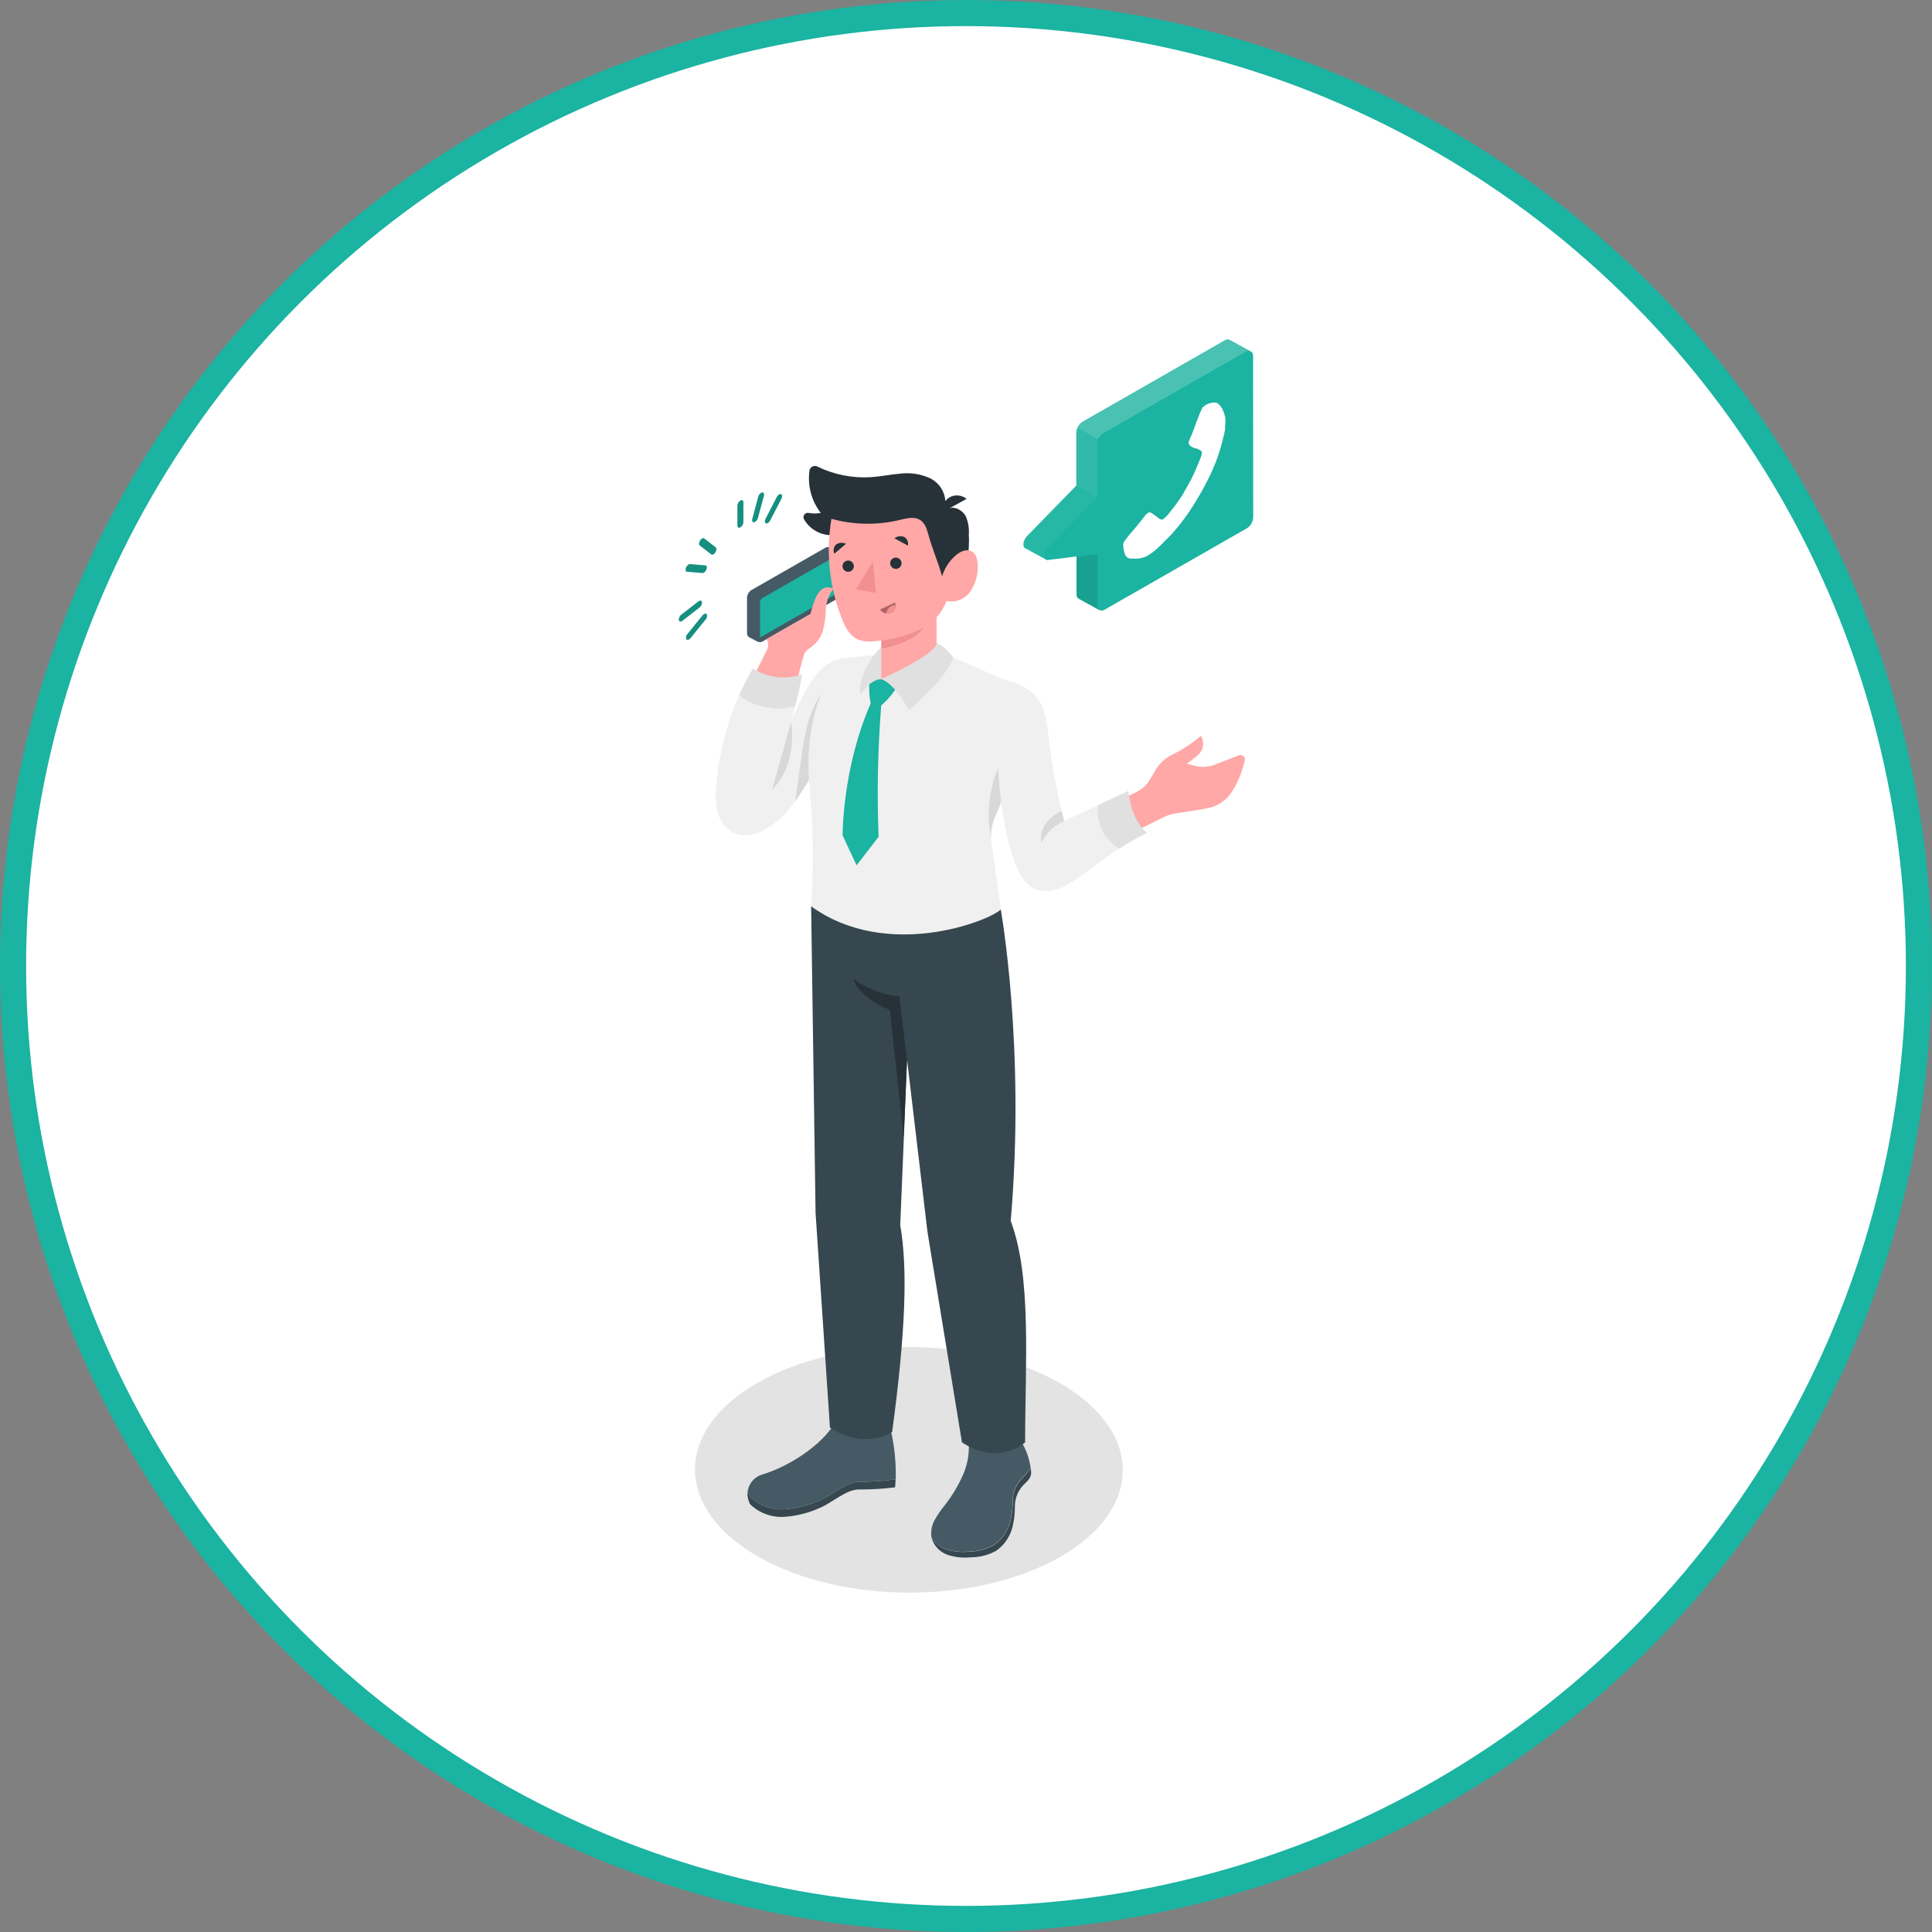 <svg width="74" height="74" viewBox="0 0 74 74" fill="none" xmlns="http://www.w3.org/2000/svg">
<rect x="0" y="0" width="74" height="74" fill="#808080" stroke="none"/>
<circle cx="37" cy="37" r="36.5" fill="white" stroke="#1BB3A1"/>
<path d="M40.586 52.972C43.796 54.809 43.813 57.787 40.625 59.623C37.436 61.459 32.249 61.46 29.04 59.623C25.83 57.785 25.812 54.809 29.001 52.972C32.19 51.134 37.377 51.136 40.586 52.972Z" fill="#E3E3E3"/>
<path d="M28.359 19.171C28.423 19.134 28.474 19.171 28.474 19.237V20.003C28.472 20.042 28.46 20.08 28.44 20.114C28.42 20.148 28.393 20.176 28.359 20.198C28.296 20.235 28.245 20.198 28.245 20.134V19.368C28.247 19.328 28.259 19.29 28.279 19.256C28.299 19.222 28.326 19.193 28.359 19.171Z" fill="#1BB3A1"/>
<path d="M26.891 20.627C26.904 20.618 26.919 20.613 26.935 20.613C26.951 20.613 26.966 20.618 26.979 20.627L27.413 20.965C27.454 20.998 27.447 21.084 27.399 21.158C27.381 21.188 27.356 21.212 27.326 21.23C27.313 21.239 27.298 21.244 27.282 21.244C27.266 21.244 27.251 21.239 27.238 21.23L26.804 20.892C26.763 20.859 26.768 20.773 26.818 20.699C26.836 20.67 26.861 20.645 26.891 20.627Z" fill="#1BB3A1"/>
<path d="M26.381 21.615C26.397 21.608 26.414 21.605 26.432 21.607L27.016 21.657C27.071 21.657 27.09 21.731 27.058 21.811C27.039 21.861 27.004 21.904 26.959 21.933C26.942 21.944 26.922 21.949 26.901 21.948L26.317 21.899C26.264 21.899 26.244 21.825 26.276 21.745C26.295 21.691 26.332 21.645 26.381 21.615Z" fill="#1BB3A1"/>
<path d="M26.97 23.518C27.009 23.494 27.048 23.496 27.069 23.526C27.082 23.56 27.085 23.597 27.078 23.633C27.071 23.669 27.053 23.702 27.027 23.728L26.446 24.445C26.431 24.464 26.411 24.481 26.39 24.494C26.35 24.517 26.311 24.516 26.289 24.486C26.276 24.451 26.273 24.414 26.28 24.379C26.288 24.343 26.305 24.31 26.331 24.284L26.912 23.567C26.928 23.547 26.947 23.53 26.97 23.518Z" fill="#1BB3A1"/>
<path d="M26.775 23.02C26.83 22.99 26.878 23.006 26.888 23.063C26.89 23.102 26.883 23.141 26.867 23.177C26.851 23.213 26.826 23.244 26.795 23.268L26.133 23.78L26.114 23.794C26.058 23.825 26.01 23.809 26.001 23.75C25.998 23.711 26.005 23.672 26.021 23.636C26.037 23.6 26.062 23.569 26.093 23.545L26.754 23.033L26.775 23.02Z" fill="#1BB3A1"/>
<path d="M29.841 18.939C29.852 18.932 29.864 18.927 29.877 18.925C29.89 18.923 29.903 18.923 29.915 18.927C29.963 18.946 29.97 19.024 29.93 19.103L29.499 19.937C29.48 19.977 29.449 20.011 29.411 20.034C29.4 20.041 29.388 20.046 29.375 20.048C29.363 20.05 29.349 20.049 29.337 20.046C29.289 20.027 29.282 19.948 29.323 19.869L29.753 19.036C29.772 18.996 29.803 18.962 29.841 18.939Z" fill="#1BB3A1"/>
<path d="M29.15 18.876C29.163 18.869 29.176 18.865 29.19 18.863C29.25 18.853 29.28 18.91 29.259 18.991L29.03 19.841C29.015 19.902 28.976 19.955 28.923 19.989C28.911 19.996 28.898 20.001 28.884 20.004C28.825 20.013 28.794 19.956 28.816 19.875L29.043 19.025C29.059 18.964 29.097 18.911 29.15 18.876Z" fill="#1BB3A1"/>
<g opacity="0.2">
<path d="M28.359 19.171C28.423 19.134 28.474 19.171 28.474 19.237V20.003C28.472 20.042 28.46 20.08 28.44 20.114C28.42 20.148 28.393 20.177 28.359 20.198C28.296 20.235 28.245 20.198 28.245 20.134V19.368C28.247 19.329 28.259 19.29 28.279 19.256C28.299 19.222 28.326 19.193 28.359 19.171Z" fill="black"/>
<path d="M26.891 20.627C26.904 20.618 26.919 20.613 26.935 20.613C26.951 20.613 26.966 20.618 26.979 20.627L27.413 20.965C27.454 20.998 27.447 21.084 27.399 21.158C27.381 21.187 27.356 21.212 27.326 21.23C27.313 21.239 27.298 21.244 27.282 21.244C27.266 21.244 27.251 21.239 27.238 21.23L26.804 20.892C26.763 20.859 26.768 20.773 26.818 20.699C26.836 20.67 26.861 20.645 26.891 20.627Z" fill="black"/>
<path d="M26.381 21.615C26.397 21.608 26.414 21.605 26.432 21.607L27.016 21.657C27.071 21.657 27.09 21.731 27.058 21.812C27.039 21.861 27.004 21.904 26.959 21.933C26.942 21.944 26.922 21.949 26.901 21.948L26.317 21.899C26.264 21.899 26.244 21.825 26.276 21.745C26.295 21.691 26.332 21.645 26.381 21.615Z" fill="black"/>
<path d="M26.97 23.518C27.009 23.495 27.048 23.496 27.069 23.526C27.082 23.56 27.085 23.597 27.078 23.633C27.071 23.669 27.053 23.702 27.027 23.728L26.446 24.445C26.431 24.465 26.411 24.481 26.39 24.494C26.35 24.517 26.311 24.516 26.289 24.486C26.276 24.452 26.273 24.415 26.28 24.379C26.288 24.343 26.305 24.31 26.331 24.284L26.912 23.567C26.928 23.547 26.947 23.531 26.97 23.518Z" fill="black"/>
<path d="M26.775 23.02C26.83 22.99 26.878 23.006 26.888 23.064C26.89 23.103 26.883 23.142 26.867 23.177C26.851 23.213 26.826 23.244 26.795 23.268L26.133 23.78L26.114 23.794C26.058 23.825 26.01 23.809 26.001 23.75C25.998 23.711 26.005 23.672 26.021 23.636C26.037 23.601 26.062 23.569 26.093 23.546L26.754 23.034L26.775 23.02Z" fill="black"/>
<path d="M29.841 18.939C29.852 18.932 29.864 18.927 29.877 18.925C29.89 18.923 29.903 18.924 29.915 18.927C29.963 18.946 29.97 19.024 29.93 19.103L29.499 19.937C29.48 19.977 29.449 20.011 29.411 20.034C29.4 20.041 29.388 20.046 29.375 20.048C29.363 20.05 29.349 20.05 29.337 20.047C29.289 20.027 29.282 19.948 29.323 19.869L29.753 19.036C29.772 18.996 29.803 18.962 29.841 18.939Z" fill="black"/>
<path d="M29.15 18.877C29.163 18.87 29.176 18.865 29.19 18.863C29.25 18.853 29.28 18.911 29.259 18.991L29.03 19.842C29.015 19.902 28.976 19.955 28.923 19.989C28.911 19.996 28.898 20.002 28.884 20.004C28.825 20.014 28.794 19.956 28.816 19.876L29.043 19.025C29.059 18.964 29.097 18.911 29.15 18.877Z" fill="black"/>
</g>
<path d="M28.723 57.321C28.895 57.489 29.101 57.62 29.327 57.705C29.553 57.789 29.795 57.825 30.036 57.811C30.516 57.779 30.987 57.658 31.423 57.455C31.868 57.27 32.424 56.751 32.905 56.76C33.374 56.757 33.843 56.724 34.309 56.663C34.325 56.014 34.258 55.364 34.109 54.732L31.868 54.672C31.263 55.514 30.087 56.214 29.197 56.476C29.059 56.517 28.935 56.595 28.838 56.7C28.741 56.805 28.675 56.935 28.646 57.074C28.645 57.079 28.645 57.084 28.646 57.089C28.662 57.169 28.688 57.247 28.723 57.321Z" fill="#455A64"/>
<path d="M32.906 56.76C32.425 56.751 31.869 57.269 31.424 57.455C30.988 57.658 30.517 57.779 30.037 57.811C29.795 57.825 29.554 57.789 29.328 57.705C29.102 57.62 28.896 57.489 28.724 57.321C28.689 57.247 28.663 57.169 28.647 57.089C28.646 57.084 28.646 57.079 28.647 57.074C28.625 57.174 28.625 57.277 28.647 57.377C28.663 57.458 28.689 57.535 28.724 57.609C28.896 57.778 29.102 57.909 29.328 57.993C29.554 58.078 29.795 58.114 30.037 58.099C30.517 58.067 30.987 57.947 31.424 57.745C31.869 57.559 32.425 57.04 32.906 57.05C33.366 57.053 33.826 57.026 34.283 56.968C34.294 56.867 34.301 56.764 34.305 56.663C33.841 56.724 33.374 56.757 32.906 56.76Z" fill="#37474F"/>
<path d="M38.793 57.462C38.795 57.694 38.772 57.925 38.725 58.153C38.655 58.554 38.432 58.913 38.104 59.159C37.805 59.335 37.464 59.429 37.117 59.432C36.812 59.464 36.505 59.431 36.215 59.336C35.992 59.255 35.806 59.1 35.685 58.898C35.685 58.898 35.685 58.906 35.685 58.91C35.727 59.058 35.805 59.194 35.911 59.305C36.017 59.417 36.148 59.502 36.294 59.553C36.585 59.649 36.893 59.681 37.198 59.647C37.545 59.647 37.885 59.555 38.184 59.381C38.513 59.136 38.736 58.776 38.805 58.374C38.852 58.147 38.874 57.916 38.873 57.684C38.874 57.527 38.906 57.371 38.969 57.226C39.032 57.081 39.123 56.95 39.238 56.841C39.294 56.788 39.347 56.733 39.396 56.674C39.432 56.633 39.459 56.585 39.476 56.533C39.492 56.481 39.499 56.427 39.494 56.372C39.494 56.33 39.486 56.288 39.48 56.247C39.399 56.345 39.205 56.577 39.155 56.624C39.042 56.733 38.951 56.863 38.889 57.007C38.827 57.151 38.794 57.305 38.793 57.462Z" fill="#37474F"/>
<path d="M37.08 55.052C37.152 55.528 37.09 56.014 36.9 56.457C36.711 56.892 36.466 57.302 36.171 57.674C36.026 57.851 35.898 58.04 35.788 58.24C35.682 58.44 35.644 58.669 35.681 58.892C35.801 59.094 35.987 59.249 36.209 59.33C36.5 59.426 36.807 59.458 37.112 59.426C37.459 59.423 37.8 59.329 38.099 59.153C38.428 58.908 38.65 58.548 38.72 58.147C38.767 57.919 38.79 57.688 38.788 57.456C38.789 57.298 38.821 57.143 38.884 56.998C38.946 56.853 39.037 56.722 39.151 56.612C39.201 56.566 39.395 56.339 39.477 56.236C39.432 55.891 39.319 55.559 39.142 55.26L37.08 55.052Z" fill="#455A64"/>
<path d="M31.068 34.712L31.238 46.46L31.789 54.684C33.166 55.571 34.172 54.846 34.172 54.846C34.696 50.95 34.767 48.554 34.481 46.929L34.743 40.589L35.523 47.176L36.845 55.245C38.262 56.179 39.264 55.245 39.264 55.245C39.264 52.258 39.526 48.919 38.713 46.765C39.285 40.11 38.331 34.835 38.331 34.835L31.068 34.712Z" fill="#37474F"/>
<path d="M34.448 38.172L34.738 40.594L34.615 43.563L34.083 38.682C32.844 38.192 32.69 37.502 32.69 37.502C33.208 37.872 33.814 38.102 34.448 38.172Z" fill="#263238"/>
<path d="M32.116 21.133L31.801 20.969H31.794H31.781C31.755 20.958 31.727 20.952 31.698 20.954C31.67 20.955 31.642 20.963 31.617 20.978L28.795 22.593C28.74 22.624 28.694 22.67 28.662 22.725C28.63 22.779 28.613 22.842 28.613 22.905V24.259C28.613 24.288 28.619 24.316 28.633 24.341C28.645 24.366 28.664 24.388 28.688 24.404C28.698 24.411 28.71 24.417 28.722 24.422L29.028 24.583L29.013 24.336L31.703 22.797C31.758 22.766 31.804 22.72 31.837 22.665C31.869 22.61 31.886 22.548 31.886 22.485V21.305L32.116 21.133Z" fill="#455A64"/>
<path d="M32.027 22.957L29.205 24.572C29.177 24.588 29.146 24.597 29.114 24.597C29.082 24.597 29.05 24.589 29.022 24.573C28.994 24.557 28.971 24.535 28.955 24.507C28.939 24.48 28.93 24.448 28.93 24.417V23.061C28.93 22.998 28.947 22.936 28.979 22.881C29.011 22.826 29.056 22.78 29.111 22.748L31.942 21.133C31.97 21.117 32.002 21.108 32.034 21.108C32.066 21.107 32.098 21.116 32.126 21.132C32.154 21.148 32.178 21.171 32.194 21.199C32.21 21.227 32.218 21.258 32.218 21.29V22.645C32.217 22.709 32.199 22.772 32.166 22.827C32.132 22.882 32.084 22.927 32.027 22.957Z" fill="#455A64"/>
<path d="M29.111 23.061C29.111 23.029 29.12 22.998 29.136 22.971C29.152 22.944 29.175 22.921 29.202 22.905L32.026 21.29V22.645C32.026 22.676 32.017 22.707 32.002 22.735C31.986 22.763 31.963 22.785 31.935 22.802L29.113 24.415L29.111 23.061Z" fill="#1BB3A1"/>
<path d="M30.8 25.063C30.837 24.975 30.901 24.899 30.983 24.846C31.222 24.698 31.405 24.474 31.502 24.212C31.581 23.931 31.625 23.642 31.632 23.35C31.64 23.057 31.744 22.775 31.929 22.546C31.428 22.345 31.224 22.797 31.042 23.521L29.363 24.476L29.386 24.531C29.411 24.584 29.423 24.642 29.423 24.7C29.423 24.759 29.411 24.816 29.386 24.869L28.898 25.854C29.134 26.021 29.41 26.127 29.7 26.159C29.989 26.191 30.282 26.149 30.55 26.038C30.614 25.709 30.697 25.383 30.8 25.063Z" fill="#FFA8A7"/>
<path d="M30.461 27.056C30.549 26.703 30.655 26.237 30.724 25.828C30.413 25.935 30.082 25.971 29.755 25.933C29.428 25.895 29.115 25.783 28.838 25.607C28.639 25.941 28.461 26.286 28.304 26.642C28.606 26.873 28.958 27.031 29.332 27.103C29.707 27.175 30.093 27.159 30.461 27.056Z" fill="#E0E0E0"/>
<path d="M30.305 27.646C30.305 27.646 30.374 27.403 30.461 27.056C30.093 27.159 29.707 27.174 29.332 27.101C28.958 27.028 28.605 26.869 28.304 26.637C27.829 27.728 27.536 28.887 27.435 30.071C27.39 30.416 27.407 30.767 27.486 31.107C27.527 31.277 27.605 31.436 27.713 31.573C27.822 31.711 27.959 31.824 28.115 31.904C28.56 32.106 29.093 31.931 29.493 31.657C30.252 31.141 30.732 30.318 31.18 29.523L32.402 25.2C31.678 25.279 31.086 25.682 30.305 27.646Z" fill="#F0F0F0"/>
<path opacity="0.1" d="M30.305 27.646C30.019 28.651 29.571 30.255 29.571 30.255C30.591 29.228 30.305 27.646 30.305 27.646Z" fill="black"/>
<path opacity="0.1" d="M32.226 25.839C31.853 26.09 31.542 26.42 31.312 26.804C30.913 27.486 30.796 28.281 30.687 29.059C30.61 29.605 30.533 30.151 30.457 30.697C30.722 30.32 30.965 29.929 31.184 29.524L32.226 25.839Z" fill="black"/>
<path d="M33.708 25.067L32.405 25.204C31.337 26.136 30.787 28.092 31.017 30.255C31.152 31.737 31.169 33.228 31.067 34.713C33.96 36.807 37.876 35.286 38.335 34.832L37.964 32.177C37.941 31.878 37.991 31.579 38.11 31.304C38.386 30.675 38.87 29.438 38.937 28.48C38.978 27.626 38.798 26.776 38.414 26.01L36.521 25.191L33.708 25.067Z" fill="#F0F0F0"/>
<path opacity="0.1" d="M38.11 31.299C38.351 30.745 38.757 29.72 38.895 28.828C38.627 28.989 38.344 29.148 38.231 29.413C37.874 30.268 37.781 31.21 37.963 32.118C37.948 31.838 37.999 31.558 38.11 31.299Z" fill="black"/>
<path d="M33.347 26.95C32.257 29.436 32.274 32.001 32.274 32.001L32.81 33.144L33.652 32.051C33.587 30.377 33.62 28.7 33.752 27.029L33.347 26.95Z" fill="#1BB3A1"/>
<path d="M33.3 26.011C33.277 26.324 33.293 26.64 33.347 26.95C33.472 27.011 33.613 27.037 33.752 27.023C34.008 26.799 34.228 26.536 34.402 26.244L33.752 26.011H33.3Z" fill="#1BB3A1"/>
<path d="M33.753 26.01C34.313 26.215 34.812 27.205 34.812 27.205C36.286 25.965 36.516 25.191 36.516 25.191C36.137 24.657 35.724 24.572 35.724 24.572L33.753 26.01Z" fill="#E0E0E0"/>
<path d="M33.752 26.011C33.324 26.023 32.945 26.614 32.945 26.614C32.876 25.579 33.752 24.782 33.752 24.782V26.011Z" fill="#E0E0E0"/>
<path d="M35.758 23.413L33.753 24.123V24.858C34.204 24.795 34.637 24.639 35.024 24.401C35.371 24.16 35.628 23.812 35.758 23.413Z" fill="#F28F8F"/>
<path d="M35.758 23.413C35.628 23.812 35.371 24.159 35.024 24.401C34.637 24.639 34.204 24.795 33.753 24.858V26.011C33.753 26.011 35.873 25.067 35.873 24.624V23.372L35.758 23.413Z" fill="#FFA8A7"/>
<path d="M31.895 20.498C31.672 20.506 31.451 20.453 31.256 20.345C31.062 20.236 30.902 20.077 30.793 19.884C30.779 19.856 30.772 19.825 30.775 19.794C30.778 19.763 30.789 19.734 30.808 19.709C30.827 19.684 30.852 19.665 30.881 19.654C30.911 19.643 30.942 19.64 30.973 19.646C31.127 19.674 31.284 19.674 31.437 19.646C31.261 19.417 31.131 19.156 31.057 18.877C30.983 18.598 30.965 18.307 31.005 18.022C31.01 17.99 31.022 17.96 31.041 17.933C31.06 17.907 31.085 17.886 31.114 17.871C31.143 17.856 31.174 17.848 31.207 17.847C31.24 17.846 31.272 17.853 31.301 17.867C31.94 18.18 32.65 18.321 33.36 18.277C33.739 18.251 34.112 18.171 34.491 18.14C34.87 18.095 35.255 18.153 35.603 18.308C35.775 18.389 35.922 18.513 36.029 18.669C36.136 18.826 36.198 19.008 36.209 19.196C36.252 19.135 36.308 19.084 36.373 19.047C36.438 19.01 36.51 18.987 36.585 18.98C36.663 18.971 36.742 18.978 36.817 19C36.892 19.022 36.962 19.059 37.023 19.108C36.804 19.229 36.59 19.349 36.371 19.467C36.596 19.388 36.878 19.562 36.99 19.77C37.084 19.988 37.125 20.225 37.109 20.461C37.123 20.774 37.109 21.088 37.067 21.399C37.026 21.712 36.902 22.009 36.709 22.259C36.539 22.465 36.312 22.617 36.056 22.697C35.708 22.793 35.339 22.781 34.998 22.663C34.657 22.547 34.333 22.387 34.034 22.188C33.271 21.69 32.555 21.125 31.895 20.498Z" fill="#263238"/>
<path d="M31.846 19.873C31.625 21.172 31.768 22.506 32.259 23.73C32.372 24.012 32.521 24.304 32.786 24.456C33.052 24.608 33.412 24.58 33.73 24.532C34.246 24.477 34.749 24.339 35.22 24.123C35.695 23.901 36.064 23.507 36.252 23.021C36.421 23.055 36.596 23.04 36.756 22.978C36.916 22.916 37.055 22.809 37.156 22.67C37.354 22.382 37.456 22.04 37.449 21.692C37.449 21.47 37.407 21.21 37.206 21.113C37.005 21.016 36.793 21.124 36.635 21.249C36.372 21.465 36.18 21.753 36.084 22.076C35.937 21.539 35.706 21.019 35.559 20.479C35.501 20.266 35.43 20.036 35.242 19.917C35.015 19.772 34.718 19.855 34.454 19.917C33.595 20.122 32.697 20.107 31.846 19.873Z" fill="#FFA8A7"/>
<path d="M33.431 21.509L32.795 22.571L33.554 22.711L33.431 21.509Z" fill="#F28F8F"/>
<path d="M34.282 23.077L33.705 23.35C33.755 23.415 33.824 23.462 33.903 23.485C33.982 23.507 34.066 23.503 34.143 23.474C34.208 23.433 34.257 23.372 34.282 23.299C34.307 23.227 34.307 23.149 34.282 23.077Z" fill="#F28F8F"/>
<path opacity="0.3" d="M34.282 23.077L33.705 23.35C33.755 23.415 33.824 23.462 33.903 23.485C33.982 23.507 34.066 23.503 34.143 23.474C34.208 23.433 34.257 23.372 34.282 23.299C34.307 23.227 34.307 23.149 34.282 23.077Z" fill="black"/>
<path d="M33.945 23.496C34.013 23.51 34.083 23.503 34.146 23.478C34.199 23.448 34.242 23.404 34.269 23.35C34.296 23.297 34.306 23.236 34.299 23.177C34.217 23.177 34.138 23.204 34.073 23.254C34.001 23.315 33.955 23.402 33.945 23.496Z" fill="#F28F8F"/>
<path d="M34.531 21.551C34.534 21.579 34.531 21.608 34.523 21.635C34.514 21.662 34.501 21.687 34.483 21.709C34.465 21.731 34.443 21.749 34.417 21.763C34.392 21.776 34.364 21.785 34.336 21.788C34.307 21.791 34.279 21.788 34.251 21.78C34.224 21.771 34.198 21.758 34.176 21.74C34.154 21.722 34.136 21.7 34.122 21.675C34.108 21.65 34.1 21.623 34.097 21.594C34.094 21.566 34.096 21.538 34.105 21.511C34.113 21.483 34.126 21.458 34.144 21.436C34.162 21.414 34.185 21.396 34.21 21.383C34.235 21.369 34.263 21.361 34.291 21.358C34.349 21.352 34.406 21.369 34.451 21.406C34.496 21.442 34.525 21.494 34.531 21.551Z" fill="#263238"/>
<path d="M32.704 21.664C32.708 21.707 32.699 21.749 32.679 21.787C32.659 21.824 32.628 21.855 32.59 21.875C32.552 21.895 32.509 21.904 32.466 21.9C32.423 21.896 32.383 21.879 32.35 21.852C32.316 21.825 32.292 21.789 32.279 21.748C32.267 21.708 32.266 21.664 32.279 21.623C32.291 21.583 32.315 21.546 32.348 21.519C32.381 21.492 32.421 21.475 32.464 21.471C32.522 21.465 32.58 21.482 32.624 21.518C32.669 21.555 32.698 21.607 32.704 21.664Z" fill="#263238"/>
<path d="M32.405 20.83L31.959 21.207C31.932 21.15 31.924 21.086 31.934 21.025C31.945 20.963 31.974 20.906 32.018 20.861C32.073 20.821 32.139 20.796 32.207 20.791C32.276 20.785 32.344 20.799 32.405 20.83Z" fill="#263238"/>
<path d="M34.26 20.618C34.431 20.712 34.601 20.806 34.773 20.899C34.788 20.838 34.784 20.774 34.761 20.716C34.738 20.657 34.698 20.607 34.645 20.572C34.583 20.543 34.514 20.533 34.446 20.541C34.378 20.549 34.313 20.576 34.26 20.618Z" fill="#263238"/>
<path d="M42.839 30.675L43.528 30.337C43.743 30.231 43.923 30.065 44.044 29.859L44.26 29.492C44.41 29.24 44.63 29.037 44.894 28.907C45.291 28.714 45.661 28.471 45.996 28.184C46.066 28.295 46.095 28.426 46.079 28.556C46.063 28.685 46.003 28.806 45.908 28.896C45.766 29.026 45.615 29.145 45.456 29.253L45.788 29.336C46.028 29.397 46.281 29.382 46.511 29.292L47.459 28.928C47.486 28.918 47.515 28.915 47.544 28.919C47.573 28.924 47.6 28.936 47.622 28.954C47.645 28.973 47.662 28.996 47.672 29.023C47.682 29.05 47.685 29.08 47.68 29.108C47.593 29.524 47.434 29.923 47.211 30.286C47.108 30.46 46.969 30.61 46.802 30.725C46.636 30.841 46.446 30.92 46.246 30.956C45.763 31.047 45.295 31.117 45.029 31.154C44.877 31.177 44.729 31.223 44.591 31.291L43.574 31.792L42.839 30.675Z" fill="#FFA8A7"/>
<path d="M42.18 31.73C42.06 31.449 42.018 31.141 42.059 30.838L40.756 31.449C40.521 30.51 40.337 29.558 40.205 28.599C40.051 27.303 40.085 26.432 38.403 26.005L38.226 29.418C38.226 29.418 38.432 33.582 39.637 34.043C40.635 34.424 41.339 33.483 42.861 32.509C42.558 32.325 42.321 32.053 42.18 31.73Z" fill="#F0F0F0"/>
<path opacity="0.1" d="M39.89 32.303C39.935 32.109 40.256 31.665 40.762 31.449C40.762 31.449 40.723 31.298 40.667 31.052C40.405 31.18 39.761 31.572 39.89 32.303Z" fill="black"/>
<path d="M43.224 30.289L42.059 30.835C42.013 31.161 42.066 31.494 42.209 31.791C42.353 32.088 42.581 32.336 42.866 32.506C43.209 32.286 43.564 32.086 43.929 31.907C43.929 31.907 43.31 31.415 43.224 30.289Z" fill="#E0E0E0"/>
<path d="M47.996 13.612C47.996 13.581 47.988 13.551 47.972 13.524C47.957 13.498 47.934 13.476 47.907 13.461L47.111 13.023H47.104C47.078 13.008 47.048 13 47.019 13C46.989 13 46.959 13.008 46.933 13.023L41.49 16.138C41.409 16.184 41.342 16.251 41.295 16.331C41.249 16.412 41.224 16.502 41.224 16.595V18.6L39.34 20.532C39.172 20.705 39.154 20.966 39.285 21.007L40.035 21.417C40.048 21.43 40.065 21.44 40.083 21.446C40.101 21.451 40.12 21.453 40.138 21.449L41.232 21.313V22.785C41.232 22.815 41.24 22.845 41.255 22.871C41.27 22.898 41.292 22.919 41.319 22.935L42.109 23.37H42.12H42.129C42.154 23.382 42.183 23.388 42.211 23.387C42.239 23.385 42.267 23.377 42.291 23.363L47.735 20.248C47.816 20.202 47.883 20.135 47.93 20.055C47.977 19.975 48.001 19.884 48.001 19.791L47.996 13.612ZM42.202 16.645C42.208 16.64 42.214 16.634 42.221 16.629C42.214 16.632 42.208 16.635 42.202 16.639V16.645Z" fill="#1BB3A1"/>
<path d="M46.129 15.553C46.105 15.565 46.083 15.582 46.065 15.602C46.051 15.619 46.041 15.638 46.034 15.658C45.974 15.777 45.924 15.899 45.882 16.024C45.837 16.135 45.794 16.245 45.755 16.357C45.745 16.377 45.737 16.398 45.732 16.42C45.719 16.447 45.709 16.475 45.702 16.503C45.677 16.566 45.652 16.628 45.629 16.69C45.619 16.708 45.611 16.724 45.602 16.742C45.578 16.794 45.558 16.848 45.542 16.903C45.532 16.927 45.528 16.953 45.531 16.979C45.533 17.004 45.543 17.029 45.558 17.049C45.618 17.105 45.691 17.145 45.77 17.164L45.791 17.171L45.857 17.189L45.972 17.245L45.994 17.258C46.001 17.268 46.009 17.276 46.016 17.284C46.023 17.294 46.029 17.305 46.034 17.317C46.038 17.335 46.038 17.355 46.034 17.373C46.027 17.4 46.02 17.429 46.014 17.456C46.009 17.483 45.98 17.549 45.963 17.593L45.939 17.653L45.853 17.852C45.824 17.916 45.804 17.97 45.783 18.023C45.763 18.061 45.745 18.1 45.731 18.14L45.702 18.199C45.678 18.248 45.653 18.297 45.63 18.348L45.609 18.391L45.532 18.528L45.503 18.582L45.414 18.738L45.39 18.778L45.302 18.944L45.275 18.985L45.068 19.283L44.985 19.393L44.962 19.425L44.71 19.741L44.614 19.831C44.595 19.853 44.573 19.872 44.549 19.886C44.533 19.896 44.515 19.901 44.497 19.901C44.479 19.901 44.461 19.896 44.446 19.886L44.383 19.855C44.383 19.845 44.375 19.844 44.368 19.842C44.283 19.768 44.191 19.701 44.093 19.643C44.075 19.632 44.053 19.625 44.032 19.625C44.01 19.625 43.989 19.632 43.97 19.643C43.959 19.65 43.948 19.658 43.939 19.666C43.897 19.7 43.862 19.74 43.833 19.785C43.822 19.792 43.813 19.802 43.809 19.814C43.733 19.919 43.649 20.013 43.571 20.114C43.492 20.215 43.426 20.282 43.356 20.369C43.316 20.414 43.278 20.461 43.24 20.506C43.203 20.551 43.156 20.608 43.116 20.664C43.1 20.682 43.086 20.702 43.074 20.723C43.053 20.745 43.038 20.772 43.03 20.801C43.021 20.83 43.019 20.861 43.024 20.891C43.024 20.927 43.028 20.964 43.034 21C43.036 21.047 43.046 21.093 43.063 21.137C43.067 21.165 43.075 21.193 43.087 21.22C43.091 21.228 43.096 21.236 43.101 21.244C43.1 21.251 43.1 21.257 43.101 21.264C43.105 21.271 43.111 21.279 43.116 21.285C43.119 21.295 43.125 21.304 43.131 21.312C43.138 21.32 43.147 21.326 43.156 21.33C43.169 21.348 43.186 21.361 43.206 21.37L43.24 21.384H43.264L43.293 21.395H43.306C43.322 21.398 43.339 21.398 43.355 21.395C43.358 21.397 43.362 21.398 43.366 21.398C43.37 21.398 43.374 21.397 43.378 21.395C43.398 21.399 43.419 21.399 43.439 21.395C43.46 21.399 43.483 21.399 43.505 21.395C43.527 21.398 43.549 21.398 43.571 21.395H43.611C43.642 21.392 43.673 21.385 43.703 21.375H43.718L43.751 21.367C43.76 21.366 43.768 21.363 43.775 21.358L43.809 21.345C43.844 21.335 43.877 21.323 43.91 21.307L43.937 21.294L43.959 21.281C43.979 21.271 43.998 21.259 44.016 21.246C44.038 21.233 44.06 21.219 44.081 21.203C44.105 21.187 44.129 21.169 44.152 21.15C44.172 21.137 44.193 21.122 44.214 21.105L44.239 21.083L44.251 21.072L44.286 21.044C44.321 21.013 44.355 20.981 44.388 20.947C44.414 20.925 44.439 20.901 44.462 20.876C44.471 20.87 44.478 20.862 44.483 20.853C44.532 20.811 44.578 20.765 44.62 20.716C44.657 20.684 44.692 20.65 44.725 20.614C44.753 20.589 44.779 20.563 44.802 20.535L44.845 20.491C44.858 20.481 44.869 20.469 44.877 20.455C44.883 20.452 44.889 20.446 44.892 20.439L44.915 20.417C44.928 20.403 44.94 20.389 44.951 20.373C44.976 20.349 44.999 20.323 45.021 20.296L45.043 20.268L45.065 20.241C45.109 20.193 45.15 20.143 45.188 20.091C45.208 20.071 45.226 20.049 45.24 20.024C45.266 19.995 45.289 19.965 45.31 19.933C45.346 19.889 45.379 19.843 45.408 19.796C45.428 19.771 45.436 19.759 45.446 19.748L45.47 19.713C45.488 19.688 45.503 19.664 45.52 19.638L45.551 19.595C45.562 19.581 45.571 19.566 45.579 19.55C45.6 19.525 45.618 19.497 45.633 19.468C45.659 19.434 45.683 19.397 45.704 19.359C45.712 19.349 45.72 19.338 45.726 19.326C45.73 19.321 45.733 19.316 45.736 19.31L45.746 19.292L45.769 19.259C45.791 19.225 45.812 19.191 45.831 19.154L45.859 19.109L45.946 18.96C45.958 18.946 45.967 18.93 45.974 18.913C45.996 18.877 46.017 18.842 46.038 18.804C46.038 18.791 46.05 18.779 46.057 18.767C46.069 18.75 46.078 18.732 46.086 18.713L46.16 18.577C46.173 18.551 46.187 18.526 46.199 18.5C46.22 18.466 46.238 18.43 46.253 18.393C46.312 18.285 46.364 18.176 46.412 18.064L46.434 18.013C46.455 17.974 46.472 17.933 46.487 17.892C46.543 17.766 46.593 17.638 46.637 17.508L46.649 17.475C46.678 17.402 46.702 17.326 46.722 17.25C46.753 17.157 46.777 17.066 46.801 16.977C46.809 16.947 46.817 16.917 46.824 16.886C46.831 16.877 46.834 16.866 46.833 16.855C46.833 16.848 46.833 16.841 46.833 16.834L46.843 16.793C46.877 16.682 46.904 16.569 46.923 16.454V16.436C46.926 16.427 46.926 16.416 46.923 16.406C46.923 16.406 46.923 16.394 46.923 16.389C46.923 16.383 46.923 16.367 46.923 16.357C46.923 16.346 46.923 16.334 46.923 16.323C46.932 16.275 46.936 16.226 46.936 16.177C46.936 16.158 46.936 16.137 46.936 16.117C46.939 16.103 46.939 16.089 46.936 16.075C46.936 16.068 46.936 16.06 46.936 16.052C46.935 16.009 46.928 15.966 46.914 15.926C46.903 15.865 46.883 15.806 46.856 15.751C46.824 15.662 46.773 15.58 46.707 15.511C46.69 15.485 46.665 15.466 46.637 15.454C46.637 15.454 46.63 15.443 46.622 15.444C46.599 15.427 46.571 15.418 46.542 15.419C46.455 15.416 46.369 15.431 46.288 15.463L46.26 15.475C46.235 15.482 46.211 15.491 46.188 15.503L46.174 15.511C46.167 15.531 46.147 15.54 46.129 15.553Z" fill="white"/>
<path opacity="0.1" d="M42.039 23.231C42.039 23.261 42.047 23.29 42.062 23.316C42.076 23.343 42.098 23.364 42.123 23.38L41.333 22.944C41.306 22.929 41.284 22.907 41.269 22.881C41.254 22.855 41.246 22.825 41.246 22.794V21.323L42.041 21.226L42.039 23.231Z" fill="black"/>
<path opacity="0.2" d="M41.489 16.138L46.934 13.023C46.96 13.008 46.99 13 47.02 13C47.05 13 47.079 13.008 47.105 13.023H47.112L47.908 13.461C47.881 13.446 47.851 13.438 47.82 13.438C47.789 13.438 47.759 13.446 47.732 13.461L42.287 16.576C42.186 16.633 42.106 16.722 42.061 16.828L41.27 16.377C41.316 16.276 41.393 16.192 41.489 16.138Z" fill="white"/>
<path opacity="0.1" d="M41.23 18.603V16.598C41.229 16.523 41.245 16.45 41.276 16.382L42.061 16.828C42.035 16.893 42.022 16.962 42.022 17.032V19.037L41.23 18.603Z" fill="white"/>
<path opacity="0.05" d="M39.345 20.532L41.23 18.603L42.027 19.043L40.143 20.973C39.997 21.123 39.964 21.337 40.041 21.421L39.29 21.011C39.16 20.966 39.177 20.705 39.345 20.532Z" fill="white"/>
</svg>
